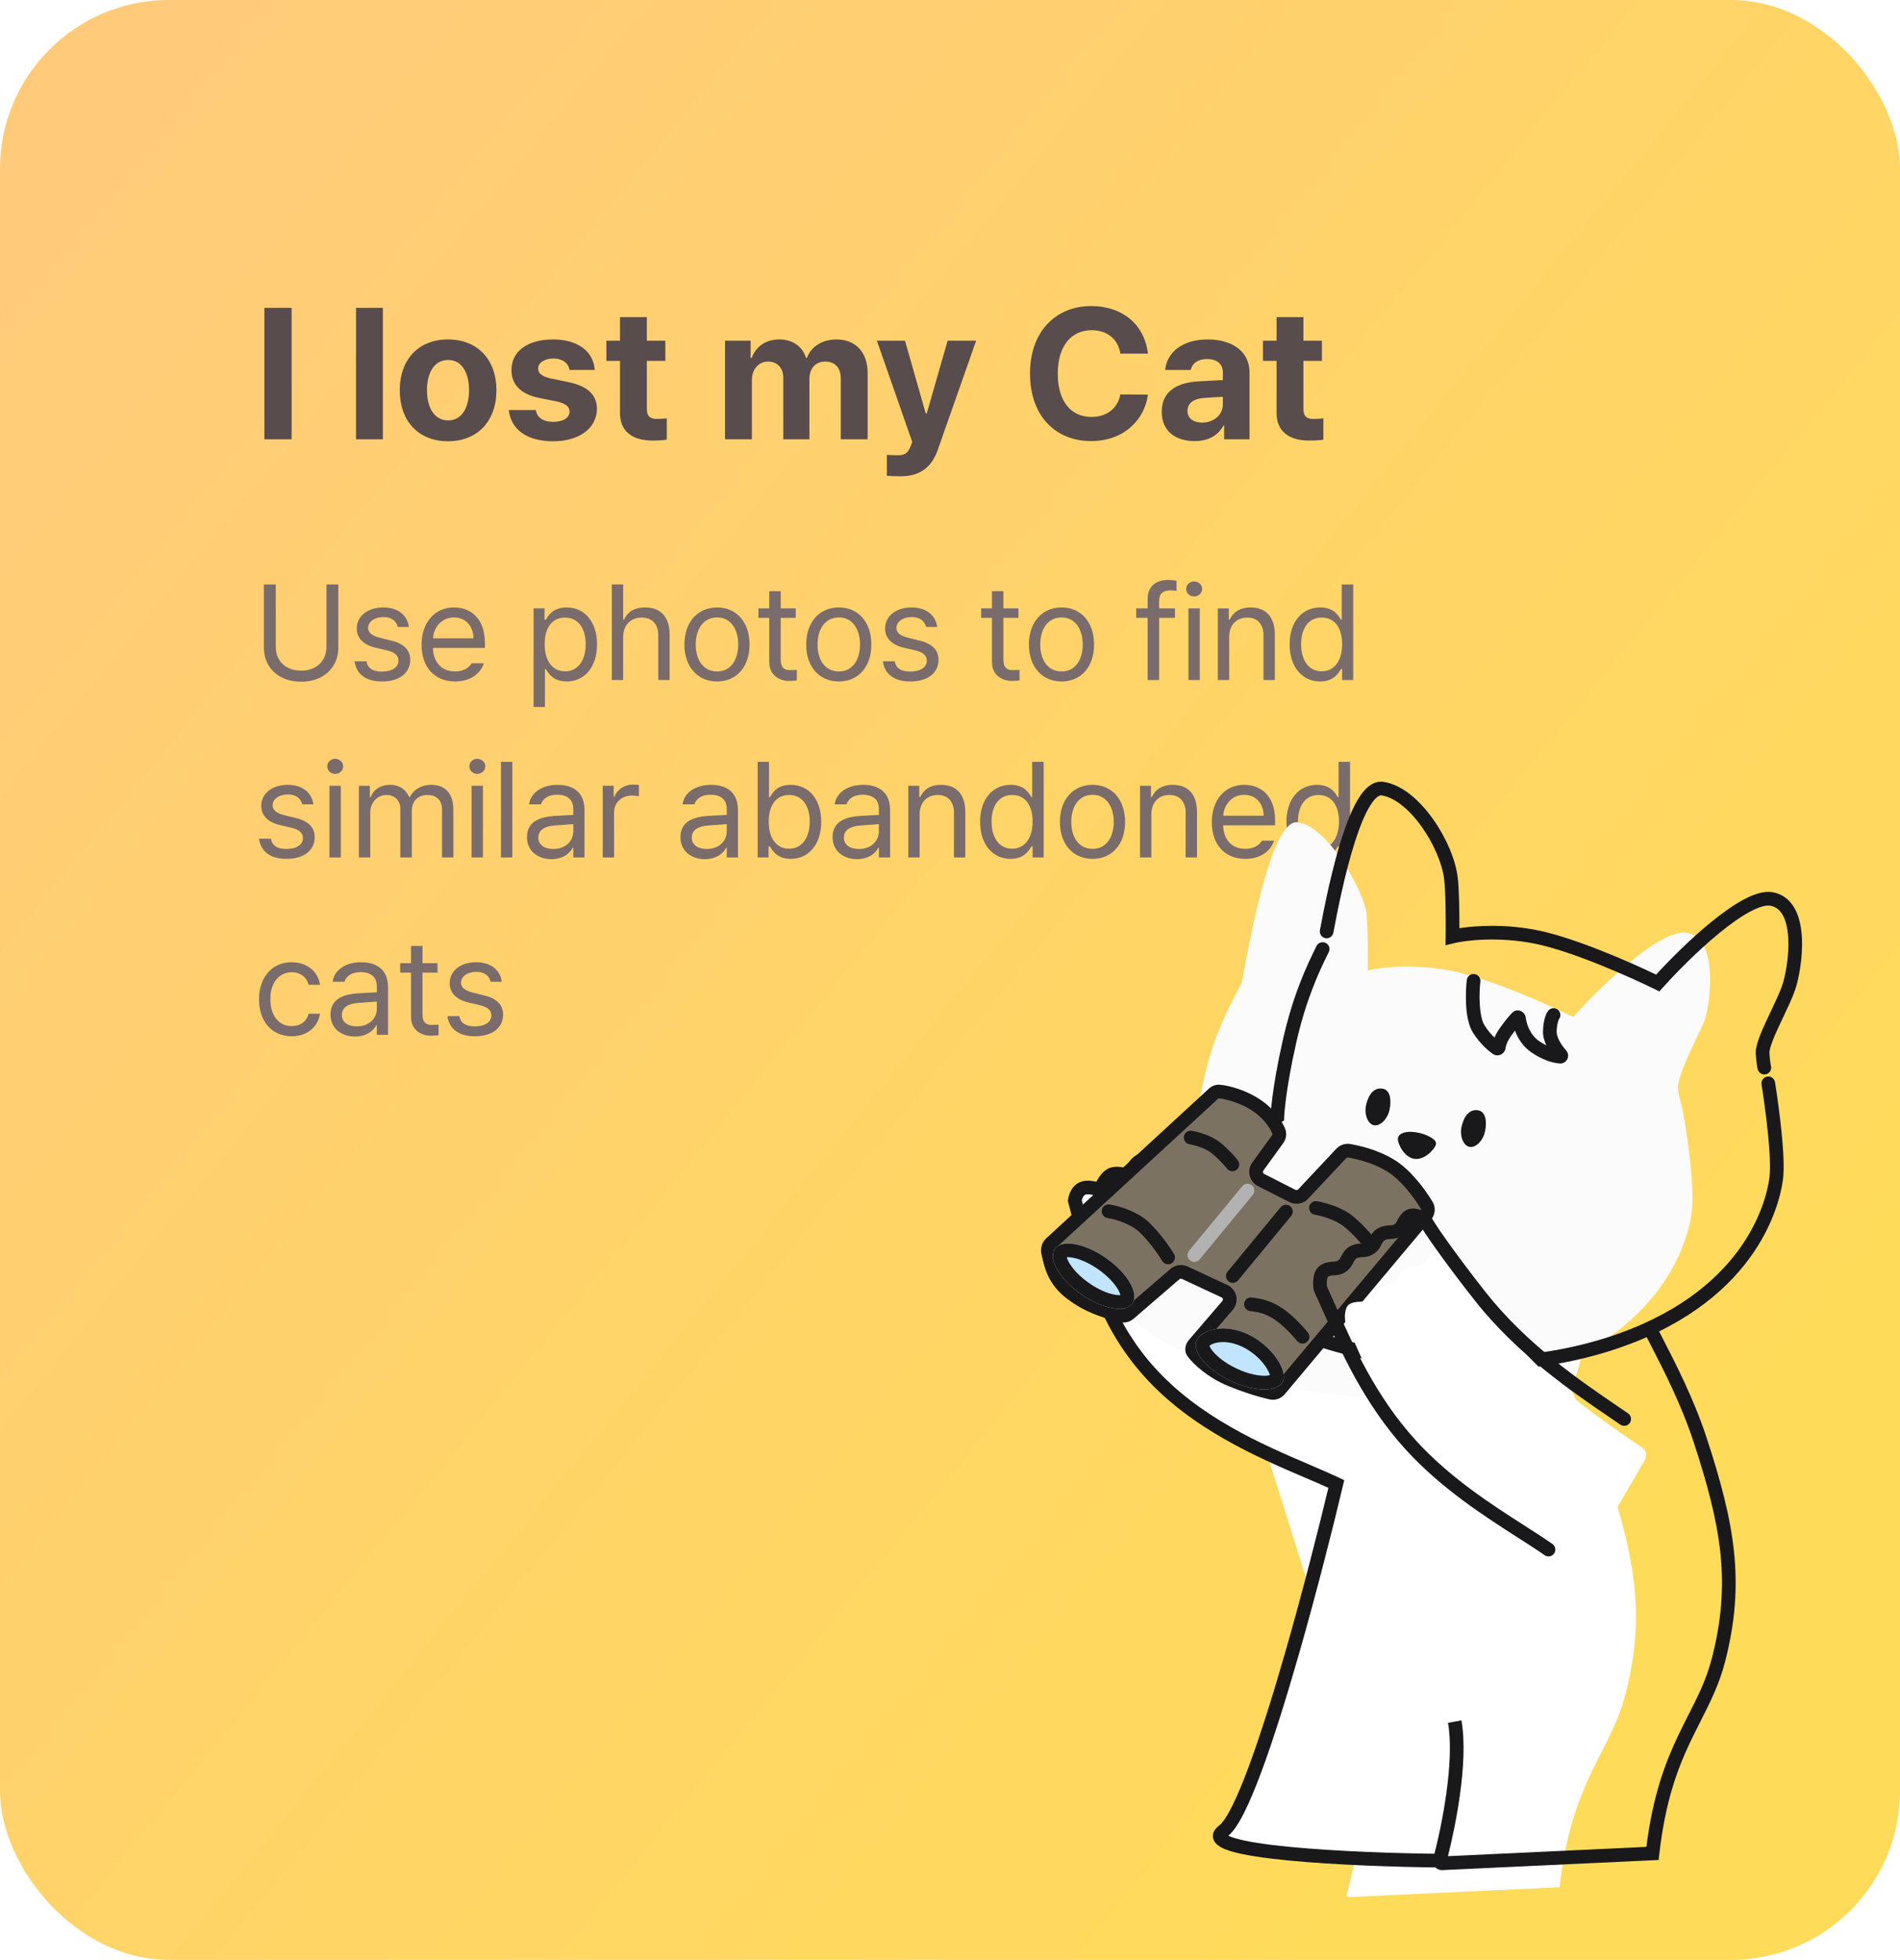 <svg width="450" height="464" viewBox="0 0 450 464" fill="none" xmlns="http://www.w3.org/2000/svg">
<rect width="450" height="464" rx="40" fill="url(#paint0_linear_45_1058)"/>
<path d="M69.066 72.891V104H62.621V72.891H69.066ZM90.68 72.891V104H84.32V72.891H90.68ZM106.105 104.473C99.059 104.473 94.676 99.617 94.676 92.398C94.676 85.18 99.059 80.367 106.105 80.367C113.152 80.367 117.578 85.18 117.578 92.398C117.578 99.617 113.152 104.473 106.105 104.473ZM106.148 99.531C109.414 99.531 111.09 96.481 111.09 92.398C111.09 88.273 109.414 85.223 106.148 85.223C102.84 85.223 101.121 88.273 101.121 92.398C101.121 96.481 102.84 99.531 106.148 99.531ZM134.895 87.586C134.637 85.953 133.176 84.879 131.07 84.879C129.008 84.879 127.418 85.867 127.461 87.285C127.418 88.316 128.277 89.133 130.469 89.606L134.637 90.465C139.148 91.41 141.34 93.43 141.383 96.781C141.34 101.379 137.215 104.473 131.027 104.473C124.711 104.473 121.016 101.637 120.5 97.082H126.902C127.203 98.93 128.707 99.875 131.027 99.875C133.348 99.875 134.895 98.93 134.895 97.426C134.895 96.223 133.906 95.492 131.715 95.019L127.848 94.246C123.422 93.387 121.102 91.066 121.145 87.629C121.102 83.16 124.969 80.367 130.984 80.367C136.871 80.367 140.523 83.16 140.867 87.586H134.895ZM157.582 80.668V85.438H153.199V96.824C153.199 98.672 154.102 99.144 155.391 99.188C156.035 99.188 157.152 99.144 157.926 99.059V104.086C157.238 104.215 156.121 104.301 154.531 104.301C149.934 104.301 146.797 102.238 146.84 97.727V85.438H143.617V80.668H146.84V75.082H153.199V80.668H157.582ZM171.719 104V80.668H177.777V84.75H178.035C179.023 82.043 181.387 80.367 184.523 80.367C187.746 80.367 190.109 82.043 190.883 84.75H191.098C192.086 82.086 194.707 80.367 198.145 80.367C202.484 80.367 205.492 83.246 205.492 88.316V104H199.133V89.562C199.133 86.898 197.586 85.609 195.48 85.609C193.074 85.609 191.699 87.285 191.699 89.734V104H185.512V89.391C185.512 87.07 184.051 85.609 181.902 85.609C179.754 85.609 178.078 87.328 178.078 89.992V104H171.719ZM213.27 112.766C212.023 112.766 210.863 112.723 210.047 112.637V107.695C210.863 107.738 211.809 107.781 212.625 107.781C213.871 107.781 214.902 107.652 215.676 105.633L216.062 104.645L207.684 80.668H214.344L219.242 97.856H219.5L224.441 80.668H231.188L222.078 106.578C220.746 110.316 218.211 112.766 213.27 112.766ZM265.348 83.719C264.832 80.281 262.168 78.176 258.559 78.176C253.703 78.176 250.523 81.914 250.523 88.445C250.523 95.148 253.746 98.715 258.516 98.715C262.082 98.715 264.703 96.738 265.348 93.387L271.879 93.43C271.148 99.188 266.336 104.43 258.43 104.43C250.094 104.43 243.949 98.586 243.949 88.445C243.949 78.305 250.223 72.461 258.43 72.461C265.605 72.461 271.02 76.586 271.879 83.719H265.348ZM275.145 97.469C275.145 92.269 279.355 90.551 283.824 90.293C285.5 90.186 288.637 90.035 289.625 89.992V88.102C289.582 86.168 288.25 85.008 285.887 85.008C283.738 85.008 282.363 85.996 282.02 87.586H275.961C276.348 83.547 279.871 80.367 286.059 80.367C291.129 80.367 295.941 82.644 295.941 88.273V104H289.926V100.777H289.754C288.594 102.926 286.402 104.43 282.922 104.43C278.453 104.43 275.145 102.109 275.145 97.469ZM281.246 97.297C281.246 99.102 282.707 100.047 284.727 100.047C287.605 100.047 289.668 98.113 289.625 95.664V93.945C288.658 93.988 285.951 94.139 284.855 94.246C282.664 94.461 281.246 95.492 281.246 97.297ZM313.086 80.668V85.438H308.703V96.824C308.703 98.672 309.605 99.144 310.895 99.188C311.539 99.188 312.656 99.144 313.43 99.059V104.086C312.742 104.215 311.625 104.301 310.035 104.301C305.438 104.301 302.301 102.238 302.344 97.727V85.438H299.121V80.668H302.344V75.082H308.703V80.668H313.086Z" fill="#594C4C"/>
<path d="M77.312 138.375H80.125V153.344C80.125 158 76.656 161.406 71.312 161.406C65.969 161.406 62.5 158 62.5 153.344V138.375H65.312V153.125C65.312 156.406 67.594 158.781 71.312 158.781C75.062 158.781 77.312 156.406 77.312 153.125V138.375ZM94.219 148.438C93.844 147.031 92.781 146.094 90.781 146.094C88.688 146.094 87.188 147.219 87.188 148.656C87.188 149.781 88.094 150.562 90.094 151.031L92.625 151.656C95.656 152.375 97.156 153.875 97.156 156.25C97.156 159.188 94.75 161.344 90.5 161.344C86.688 161.344 84.406 159.656 83.969 156.562H86.781C87.094 158.219 88.312 159 90.438 159C92.844 159 94.375 158 94.375 156.406C94.375 155.219 93.531 154.406 91.594 153.969L89.031 153.375C86.062 152.688 84.5 151.062 84.5 148.812C84.5 145.906 87.031 143.812 90.781 143.812C94.281 143.812 96.5 145.688 96.844 148.438H94.219ZM107.781 161.344C102.875 161.344 99.844 157.875 99.844 152.656C99.844 147.438 102.906 143.812 107.531 143.812C111.094 143.812 114.844 146 114.844 152.281V153.406H102.531C102.656 157 104.75 158.969 107.781 158.969C109.812 158.969 111.094 158.094 111.719 157.031H114.594C113.781 159.594 111.281 161.344 107.781 161.344ZM102.562 151.125H112.125C112.125 148.281 110.312 146.188 107.531 146.188C104.594 146.188 102.719 148.5 102.562 151.125ZM126.375 167.375V144.031H128.969V146.719H129.281C129.844 145.812 130.906 143.812 134.188 143.812C138.438 143.812 141.406 147.188 141.406 152.562C141.406 157.938 138.438 161.344 134.219 161.344C130.969 161.344 129.844 159.344 129.281 158.406H129.062V167.375H126.375ZM129 152.5C129 156.312 130.719 158.938 133.844 158.938C137.062 158.938 138.719 156.125 138.719 152.5C138.719 148.969 137.094 146.219 133.844 146.219C130.656 146.219 129 148.75 129 152.5ZM147.594 150.812V161H144.906V138.375H147.594V146.688H147.812C148.594 144.938 150.125 143.812 152.812 143.812C156.281 143.812 158.594 145.875 158.594 150.219V161H155.906V150.406C155.906 147.75 154.438 146.219 152 146.219C149.469 146.219 147.594 147.875 147.594 150.812ZM169.844 161.344C165.219 161.344 162.094 157.875 162.094 152.594C162.094 147.312 165.219 143.812 169.844 143.812C174.438 143.812 177.531 147.312 177.531 152.594C177.531 157.875 174.438 161.344 169.844 161.344ZM169.844 158.969C173.25 158.969 174.844 155.969 174.844 152.594C174.844 149.219 173.25 146.188 169.844 146.188C166.375 146.188 164.781 149.219 164.781 152.594C164.781 155.969 166.375 158.969 169.844 158.969ZM188.469 144.031V146.281H184.906V156.125C184.906 158.312 185.969 158.656 187.125 158.656C187.625 158.656 188.312 158.625 188.719 158.594V161.094C188.312 161.156 187.625 161.219 186.844 161.219C184.594 161.219 182.188 159.812 182.188 156.812V146.281H179.625V144.031H182.188V139.969H184.906V144.031H188.469ZM198.688 161.344C194.062 161.344 190.938 157.875 190.938 152.594C190.938 147.312 194.062 143.812 198.688 143.812C203.281 143.812 206.375 147.312 206.375 152.594C206.375 157.875 203.281 161.344 198.688 161.344ZM198.688 158.969C202.094 158.969 203.688 155.969 203.688 152.594C203.688 149.219 202.094 146.188 198.688 146.188C195.219 146.188 193.625 149.219 193.625 152.594C193.625 155.969 195.219 158.969 198.688 158.969ZM219.344 148.438C218.969 147.031 217.906 146.094 215.906 146.094C213.812 146.094 212.312 147.219 212.312 148.656C212.312 149.781 213.219 150.562 215.219 151.031L217.75 151.656C220.781 152.375 222.281 153.875 222.281 156.25C222.281 159.188 219.875 161.344 215.625 161.344C211.812 161.344 209.531 159.656 209.094 156.562H211.906C212.219 158.219 213.438 159 215.562 159C217.969 159 219.5 158 219.5 156.406C219.5 155.219 218.656 154.406 216.719 153.969L214.156 153.375C211.188 152.688 209.625 151.062 209.625 148.812C209.625 145.906 212.156 143.812 215.906 143.812C219.406 143.812 221.625 145.688 221.969 148.438H219.344ZM241.219 144.031V146.281H237.656V156.125C237.656 158.312 238.719 158.656 239.875 158.656C240.375 158.656 241.062 158.625 241.469 158.594V161.094C241.062 161.156 240.375 161.219 239.594 161.219C237.344 161.219 234.938 159.812 234.938 156.812V146.281H232.375V144.031H234.938V139.969H237.656V144.031H241.219ZM251.438 161.344C246.812 161.344 243.688 157.875 243.688 152.594C243.688 147.312 246.812 143.812 251.438 143.812C256.031 143.812 259.125 147.312 259.125 152.594C259.125 157.875 256.031 161.344 251.438 161.344ZM251.438 158.969C254.844 158.969 256.438 155.969 256.438 152.594C256.438 149.219 254.844 146.188 251.438 146.188C247.969 146.188 246.375 149.219 246.375 152.594C246.375 155.969 247.969 158.969 251.438 158.969ZM278.281 144.031V146.281H274.531V161H271.812V146.281H269.094V144.031H271.812V141.719C271.812 138.969 273.656 137.312 276.656 137.312C277.312 137.312 278.094 137.406 278.656 137.5V139.906C278.094 139.812 277.594 139.781 277.25 139.781C275.375 139.781 274.531 140.562 274.531 142.312V144.031H278.281ZM281.469 161V144.031H284.156V161H281.469ZM282.812 141.219C281.781 141.219 280.938 140.438 280.938 139.438C280.938 138.438 281.781 137.656 282.812 137.656C283.844 137.656 284.719 138.438 284.719 139.438C284.719 140.438 283.844 141.219 282.812 141.219ZM291.125 150.812V161H288.438V144.031H291.031V146.688H291.25C292.062 144.969 293.625 143.812 296.219 143.812C299.656 143.812 301.938 145.906 301.938 150.219V161H299.25V150.406C299.25 147.781 297.812 146.219 295.406 146.219C292.938 146.219 291.125 147.875 291.125 150.812ZM312.656 161.344C308.438 161.344 305.438 157.938 305.438 152.562C305.438 147.188 308.438 143.812 312.688 143.812C315.969 143.812 317.031 145.812 317.594 146.719H317.781V138.375H320.5V161H317.875V158.406H317.594C317 159.344 315.906 161.344 312.656 161.344ZM313.031 158.938C316.125 158.938 317.875 156.312 317.875 152.5C317.875 148.75 316.188 146.219 313.031 146.219C309.781 146.219 308.156 148.969 308.156 152.5C308.156 156.125 309.812 158.938 313.031 158.938ZM71.594 190.438C71.219 189.031 70.156 188.094 68.156 188.094C66.062 188.094 64.562 189.219 64.562 190.656C64.562 191.781 65.469 192.562 67.469 193.031L70 193.656C73.031 194.375 74.531 195.875 74.531 198.25C74.531 201.188 72.125 203.344 67.875 203.344C64.062 203.344 61.781 201.656 61.344 198.562H64.156C64.469 200.219 65.688 201 67.812 201C70.219 201 71.75 200 71.75 198.406C71.75 197.219 70.906 196.406 68.969 195.969L66.406 195.375C63.438 194.688 61.875 193.062 61.875 190.812C61.875 187.906 64.406 185.812 68.156 185.812C71.656 185.812 73.875 187.688 74.219 190.438H71.594ZM78.031 203V186.031H80.719V203H78.031ZM79.375 183.219C78.344 183.219 77.5 182.438 77.5 181.438C77.5 180.438 78.344 179.656 79.375 179.656C80.406 179.656 81.281 180.438 81.281 181.438C81.281 182.438 80.406 183.219 79.375 183.219ZM85 203V186.031H87.594V188.688H87.812C88.531 186.875 90.156 185.812 92.375 185.812C94.594 185.812 96.094 186.875 96.906 188.688H97.094C97.969 186.938 99.75 185.812 102.188 185.812C105.219 185.812 107.375 187.656 107.375 191.656V203H104.688V191.688C104.688 189.188 103.094 188.219 101.25 188.219C98.875 188.219 97.531 189.812 97.531 191.969V203H94.812V191.406C94.812 189.5 93.438 188.219 91.5 188.219C89.469 188.219 87.688 189.938 87.688 192.406V203H85ZM111.688 203V186.031H114.375V203H111.688ZM113.031 183.219C112 183.219 111.156 182.438 111.156 181.438C111.156 180.438 112 179.656 113.031 179.656C114.062 179.656 114.938 180.438 114.938 181.438C114.938 182.438 114.062 183.219 113.031 183.219ZM121.344 180.375V203H118.656V180.375H121.344ZM124.812 198.188C124.812 194.281 128.25 193.406 131.188 193.188C132.266 193.109 135.016 192.969 135.781 192.938V191.562C135.781 189.406 134.5 188.156 131.938 188.156C129.781 188.156 128.5 189.156 128.125 190.438H125.312C125.656 187.719 128.312 185.812 132.062 185.812C134.281 185.812 138.438 186.469 138.438 191.812V203H135.781V200.688H135.656C135.094 201.844 133.531 203.406 130.594 203.406C127.375 203.406 124.812 201.5 124.812 198.188ZM127.5 198.312C127.5 200.094 129 201 131.062 201C134.094 201 135.781 198.969 135.781 196.844V195.125L131.5 195.438C129.062 195.594 127.5 196.469 127.5 198.312ZM142.75 203V186.031H145.344V188.625H145.531C146.156 186.906 147.906 185.75 149.906 185.75C150.312 185.75 151 185.781 151.312 185.812V188.531C151.125 188.469 150.375 188.344 149.688 188.344C147.25 188.344 145.438 190.031 145.438 192.312V203H142.75ZM161.156 198.188C161.156 194.281 164.594 193.406 167.531 193.188C168.609 193.109 171.359 192.969 172.125 192.938V191.562C172.125 189.406 170.844 188.156 168.281 188.156C166.125 188.156 164.844 189.156 164.469 190.438H161.656C162 187.719 164.656 185.812 168.406 185.812C170.625 185.812 174.781 186.469 174.781 191.812V203H172.125V200.688H172C171.438 201.844 169.875 203.406 166.938 203.406C163.719 203.406 161.156 201.5 161.156 198.188ZM163.844 198.312C163.844 200.094 165.344 201 167.406 201C170.438 201 172.125 198.969 172.125 196.844V195.125L167.844 195.438C165.406 195.594 163.844 196.469 163.844 198.312ZM179.438 203V180.375H182.125V188.719H182.344C182.938 187.812 183.938 185.812 187.25 185.812C191.5 185.812 194.5 189.188 194.5 194.562C194.5 199.938 191.5 203.344 187.281 203.344C184.031 203.344 182.938 201.344 182.344 200.406H182.031V203H179.438ZM182.062 194.5C182.062 198.312 183.781 200.938 186.875 200.938C190.094 200.938 191.781 198.125 191.781 194.5C191.781 190.969 190.156 188.219 186.875 188.219C183.75 188.219 182.062 190.75 182.062 194.5ZM197.188 198.188C197.188 194.281 200.625 193.406 203.562 193.188C204.641 193.109 207.391 192.969 208.156 192.938V191.562C208.156 189.406 206.875 188.156 204.312 188.156C202.156 188.156 200.875 189.156 200.5 190.438H197.688C198.031 187.719 200.688 185.812 204.438 185.812C206.656 185.812 210.812 186.469 210.812 191.812V203H208.156V200.688H208.031C207.469 201.844 205.906 203.406 202.969 203.406C199.75 203.406 197.188 201.5 197.188 198.188ZM199.875 198.312C199.875 200.094 201.375 201 203.438 201C206.469 201 208.156 198.969 208.156 196.844V195.125L203.875 195.438C201.438 195.594 199.875 196.469 199.875 198.312ZM217.812 192.812V203H215.125V186.031H217.719V188.688H217.938C218.75 186.969 220.312 185.812 222.906 185.812C226.344 185.812 228.625 187.906 228.625 192.219V203H225.938V192.406C225.938 189.781 224.5 188.219 222.094 188.219C219.625 188.219 217.812 189.875 217.812 192.812ZM239.344 203.344C235.125 203.344 232.125 199.938 232.125 194.562C232.125 189.188 235.125 185.812 239.375 185.812C242.656 185.812 243.719 187.812 244.281 188.719H244.469V180.375H247.188V203H244.562V200.406H244.281C243.688 201.344 242.594 203.344 239.344 203.344ZM239.719 200.938C242.812 200.938 244.562 198.312 244.562 194.5C244.562 190.75 242.875 188.219 239.719 188.219C236.469 188.219 234.844 190.969 234.844 194.5C234.844 198.125 236.5 200.938 239.719 200.938ZM258.781 203.344C254.156 203.344 251.031 199.875 251.031 194.594C251.031 189.312 254.156 185.812 258.781 185.812C263.375 185.812 266.469 189.312 266.469 194.594C266.469 199.875 263.375 203.344 258.781 203.344ZM258.781 200.969C262.188 200.969 263.781 197.969 263.781 194.594C263.781 191.219 262.188 188.188 258.781 188.188C255.312 188.188 253.719 191.219 253.719 194.594C253.719 197.969 255.312 200.969 258.781 200.969ZM272.688 192.812V203H270V186.031H272.594V188.688H272.812C273.625 186.969 275.188 185.812 277.781 185.812C281.219 185.812 283.5 187.906 283.5 192.219V203H280.812V192.406C280.812 189.781 279.375 188.219 276.969 188.219C274.5 188.219 272.688 189.875 272.688 192.812ZM294.938 203.344C290.031 203.344 287 199.875 287 194.656C287 189.438 290.062 185.812 294.688 185.812C298.25 185.812 302 188 302 194.281V195.406H289.688C289.812 199 291.906 200.969 294.938 200.969C296.969 200.969 298.25 200.094 298.875 199.031H301.75C300.938 201.594 298.438 203.344 294.938 203.344ZM289.719 193.125H299.281C299.281 190.281 297.469 188.188 294.688 188.188C291.75 188.188 289.875 190.5 289.719 193.125ZM311.906 203.344C307.688 203.344 304.688 199.938 304.688 194.562C304.688 189.188 307.688 185.812 311.938 185.812C315.219 185.812 316.281 187.812 316.844 188.719H317.031V180.375H319.75V203H317.125V200.406H316.844C316.25 201.344 315.156 203.344 311.906 203.344ZM312.281 200.938C315.375 200.938 317.125 198.312 317.125 194.5C317.125 190.75 315.438 188.219 312.281 188.219C309.031 188.219 307.406 190.969 307.406 194.5C307.406 198.125 309.062 200.938 312.281 200.938ZM69.094 245.344C64.281 245.344 61.344 241.688 61.344 236.594C61.344 231.438 64.406 227.812 69.031 227.812C72.656 227.812 75.344 229.938 75.781 233.156H73.094C72.719 231.594 71.344 230.188 69.094 230.188C66.062 230.188 64.031 232.688 64.031 236.5C64.031 240.438 66 242.938 69.094 242.938C71.094 242.938 72.625 241.875 73.094 240H75.781C75.344 243.031 72.875 245.344 69.094 245.344ZM78.281 240.188C78.281 236.281 81.719 235.406 84.656 235.188C85.734 235.109 88.484 234.969 89.25 234.938V233.562C89.25 231.406 87.969 230.156 85.406 230.156C83.25 230.156 81.969 231.156 81.594 232.438H78.781C79.125 229.719 81.781 227.812 85.531 227.812C87.75 227.812 91.906 228.469 91.906 233.812V245H89.25V242.688H89.125C88.562 243.844 87 245.406 84.062 245.406C80.844 245.406 78.281 243.5 78.281 240.188ZM80.969 240.312C80.969 242.094 82.469 243 84.531 243C87.562 243 89.25 240.969 89.25 238.844V237.125L84.969 237.438C82.531 237.594 80.969 238.469 80.969 240.312ZM103.625 228.031V230.281H100.062V240.125C100.062 242.312 101.125 242.656 102.281 242.656C102.781 242.656 103.469 242.625 103.875 242.594V245.094C103.469 245.156 102.781 245.219 102 245.219C99.75 245.219 97.344 243.812 97.344 240.812V230.281H94.781V228.031H97.344V223.969H100.062V228.031H103.625ZM116.219 232.438C115.844 231.031 114.781 230.094 112.781 230.094C110.688 230.094 109.188 231.219 109.188 232.656C109.188 233.781 110.094 234.562 112.094 235.031L114.625 235.656C117.656 236.375 119.156 237.875 119.156 240.25C119.156 243.188 116.75 245.344 112.5 245.344C108.688 245.344 106.406 243.656 105.969 240.562H108.781C109.094 242.219 110.312 243 112.438 243C114.844 243 116.375 242 116.375 240.406C116.375 239.219 115.531 238.406 113.594 237.969L111.031 237.375C108.062 236.688 106.5 235.062 106.5 232.812C106.5 229.906 109.031 227.812 112.781 227.812C116.281 227.812 118.5 229.688 118.844 232.438H116.219Z" fill="#7B6C6C"/>
<g filter="url(#filter0_i_45_1058)">
<path d="M402.647 340.857C399.26 330.531 394.026 320.934 391.255 315.468L319.3 327.372L344.537 407.601C346.242 417.083 343.004 432.998 341 440.459C340.904 440.814 341.181 441.159 341.548 441.142L391.383 438.808C394.251 413.33 403.394 407.038 407.012 392.996C411.74 374.649 409.249 360.99 402.647 340.857Z" fill="white"/>
</g>
<path d="M280.647 273.413C280.647 273.413 283.046 276.86 285.368 281.256L376.579 314.1L340.952 440.52C320.952 440.322 282.709 438.637 289.738 433.483C296.767 428.328 310.506 376.576 316.497 351.345C305.676 346.221 285.448 339.712 271.973 324.533C259.53 310.519 257.454 294.841 254.557 284.232C254.557 284.232 254.797 282.018 256.456 281.344C257.944 280.739 260.553 281.719 260.553 281.719C260.553 281.719 261.658 278.734 263.317 278.059C264.805 277.454 267.414 278.434 267.414 278.434C267.414 278.434 268.519 275.449 270.178 274.775C271.667 274.17 274.275 275.15 274.275 275.15C274.275 275.15 275.38 272.165 277.039 271.49C278.528 270.885 280.647 273.413 280.647 273.413Z" fill="white"/>
<path fill-rule="evenodd" clip-rule="evenodd" d="M281.887 272.373C281.887 272.373 281.887 272.373 280.647 273.413C281.975 272.488 281.975 272.489 281.975 272.489L281.984 272.501L282.007 272.534C282.026 272.563 282.055 272.604 282.091 272.658C282.165 272.765 282.271 272.922 282.405 273.122C282.672 273.524 283.052 274.104 283.506 274.822C284.411 276.258 285.614 278.255 286.8 280.5L283.938 282.012C282.802 279.86 281.644 277.936 280.769 276.549C280.332 275.856 279.967 275.299 279.712 274.918C279.585 274.727 279.485 274.58 279.418 274.481C279.398 274.451 279.381 274.426 279.366 274.405C279.361 274.399 279.355 274.392 279.348 274.385C279.3 274.331 279.227 274.252 279.135 274.157C278.946 273.963 278.69 273.721 278.409 273.502C278.116 273.275 277.859 273.123 277.667 273.051C277.629 273.037 277.6 273.028 277.579 273.023C277.47 273.084 277.31 273.206 277.111 273.428C276.872 273.694 276.641 274.03 276.434 274.387C276.229 274.739 276.065 275.078 275.952 275.331C275.896 275.457 275.854 275.558 275.827 275.625C275.813 275.658 275.804 275.683 275.798 275.698L275.793 275.711L275.793 275.712L275.792 275.712L275.792 275.712L275.792 275.713L275.792 275.714L275.228 277.236L273.709 276.665L273.709 276.665L273.708 276.664L273.696 276.66C273.684 276.656 273.662 276.648 273.633 276.638C273.574 276.617 273.483 276.587 273.369 276.552C273.137 276.481 272.818 276.392 272.465 276.321C271.657 276.157 271.052 276.166 270.788 276.273C270.685 276.315 270.498 276.437 270.25 276.712C270.011 276.978 269.78 277.314 269.573 277.671C269.368 278.023 269.204 278.363 269.091 278.616C269.035 278.741 268.993 278.842 268.966 278.91C268.952 278.943 268.942 278.968 268.937 278.983L268.932 278.996L268.931 278.997L268.931 278.997L268.931 278.997L268.931 278.998L268.367 280.52L266.848 279.949L266.847 279.949L266.847 279.949L266.835 279.945C266.823 279.94 266.801 279.932 266.772 279.922C266.713 279.902 266.622 279.872 266.508 279.836C266.276 279.765 265.957 279.677 265.604 279.605C264.796 279.442 264.191 279.45 263.927 279.558C263.824 279.6 263.637 279.721 263.389 279.997C263.15 280.263 262.919 280.599 262.711 280.956C262.506 281.308 262.342 281.647 262.23 281.901C262.174 282.026 262.132 282.127 262.105 282.194C262.091 282.228 262.081 282.252 262.076 282.267L262.07 282.281L262.07 282.281L262.07 282.282L262.07 282.282L262.07 282.283L261.506 283.805L259.987 283.234L259.986 283.234L259.985 283.233L259.974 283.229C259.962 283.225 259.94 283.217 259.911 283.207C259.852 283.186 259.761 283.156 259.647 283.121C259.415 283.05 259.096 282.961 258.743 282.89C257.934 282.727 257.33 282.735 257.066 282.842C256.806 282.948 256.566 283.214 256.377 283.666C256.301 283.846 256.249 284.021 256.215 284.162C256.658 285.808 257.081 287.552 257.523 289.372C259.982 299.5 263.02 312.012 273.183 323.459C283.883 335.511 298.887 341.942 310.093 346.746C312.697 347.863 315.097 348.891 317.19 349.882L318.374 350.443L318.071 351.718C315.585 362.188 311.768 377.214 307.648 391.597C304.735 401.763 301.663 411.637 298.795 419.361C297.362 423.22 295.968 426.577 294.657 429.177C294.002 430.477 293.355 431.615 292.719 432.543C292.162 433.357 291.565 434.083 290.922 434.611C291.287 434.791 291.787 434.984 292.434 435.181C295.174 436.015 299.777 436.704 305.367 437.249C316.481 438.333 330.988 438.803 340.969 438.902L340.937 442.137C330.917 442.038 316.303 441.567 305.053 440.47C299.46 439.924 294.57 439.213 291.491 438.276C290.713 438.039 290.003 437.774 289.407 437.471C288.837 437.181 288.236 436.79 287.815 436.238C287.335 435.61 287.101 434.771 287.405 433.885C287.663 433.13 288.235 432.578 288.781 432.177C289.081 431.958 289.51 431.503 290.05 430.715C290.576 429.946 291.151 428.945 291.768 427.721C293.001 425.274 294.347 422.043 295.761 418.235C298.587 410.624 301.633 400.842 304.537 390.706C308.476 376.958 312.139 362.611 314.617 352.256C312.96 351.502 311.097 350.705 309.082 349.844C297.89 345.059 282.003 338.267 270.763 325.607C260.016 313.503 256.782 300.113 254.335 289.982C253.876 288.083 253.445 286.298 252.997 284.657L252.916 284.362L252.949 284.057L254.558 284.231C252.949 284.057 252.949 284.056 252.949 284.056L252.95 284.052L252.95 284.046L252.952 284.032C252.953 284.022 252.955 284.009 252.957 283.995C252.961 283.965 252.966 283.927 252.973 283.882C252.988 283.791 253.009 283.669 253.042 283.524C253.105 283.238 253.213 282.844 253.393 282.415C253.738 281.591 254.448 280.414 255.847 279.845C257.071 279.347 258.515 279.543 259.384 279.718C259.48 279.738 259.574 279.758 259.665 279.779C259.742 279.633 259.825 279.482 259.915 279.327C260.191 278.854 260.548 278.317 260.983 277.833C261.408 277.36 261.982 276.856 262.708 276.56C263.932 276.063 265.376 276.258 266.245 276.434C266.341 276.453 266.435 276.473 266.526 276.494C266.603 276.349 266.686 276.197 266.776 276.043C267.052 275.569 267.409 275.033 267.844 274.549C268.27 274.075 268.843 273.571 269.569 273.276C270.793 272.778 272.238 272.974 273.106 273.149C273.202 273.168 273.296 273.189 273.387 273.21C273.464 273.064 273.547 272.913 273.637 272.758C273.913 272.285 274.27 271.748 274.705 271.264C275.131 270.791 275.704 270.286 276.43 269.991C277.316 269.631 278.176 269.788 278.796 270.019C279.419 270.251 279.971 270.618 280.395 270.947C280.829 271.285 281.196 271.636 281.451 271.898C281.58 272.03 281.685 272.143 281.758 272.226C281.796 272.267 281.825 272.301 281.847 272.326C281.858 272.339 281.867 272.349 281.873 272.357L281.882 272.367L281.885 272.371L281.887 272.373ZM277.532 273.014C277.532 273.014 277.533 273.014 277.537 273.014C277.534 273.014 277.532 273.014 277.532 273.014ZM280.647 273.413L281.975 272.489L281.934 272.429L281.887 272.373L280.647 273.413Z" fill="#19191B"/>
<g filter="url(#filter1_i_45_1058)">
<path d="M314.172 224.33L314.114 224.643C311.796 229.284 307.729 236.063 305.335 246.633C302.689 258.315 302.455 264.403 302.455 264.403C292.757 269.809 278.313 281.318 282.505 295.835C287.744 313.982 339.362 331.536 380.797 318.406C414.162 307.832 419.82 285.428 420.65 279.183C421.314 274.187 420.24 264.331 418.554 255.006C418.164 252.849 417.601 251.882 417.438 249.506C417.234 246.536 422.344 236.874 423.593 233.94C424.842 231.006 427.447 214.343 419.602 212.859C413.326 211.672 398.983 225.637 392.596 232.768C386.725 229.879 372.748 223.652 363.804 221.861C354.86 220.069 346.849 221.042 343.961 221.753C344.005 218.546 343.993 211.291 343.586 207.924C343.079 203.716 335.013 187.836 327.383 186.693C321.332 185.787 316.423 212.21 314.172 224.33Z" fill="#FBFBFB"/>
</g>
<path fill-rule="evenodd" clip-rule="evenodd" d="M349.194 230.609C350.082 230.713 350.717 231.516 350.614 232.404C350.468 233.656 350.348 235.728 350.47 237.795C350.598 239.941 350.971 241.762 351.597 242.755C352.355 243.957 353.205 244.928 353.96 245.653C354.237 245.002 354.622 244.288 355.144 243.529C356.292 241.862 357.409 240.56 358.106 239.821C359.344 238.507 361.2 239.514 361.363 240.916C361.541 242.442 362.371 244.999 364.53 246.487C365.132 246.902 365.708 247.238 366.245 247.508C365.779 246.523 365.414 245.365 365.445 244.169C365.477 242.885 365.647 241.859 365.867 241.075C366.072 240.34 366.354 239.701 366.693 239.286C367.259 238.595 368.279 238.493 368.97 239.059C369.661 239.626 369.763 240.645 369.197 241.336C369.209 241.321 369.215 241.313 369.216 241.314C369.22 241.316 369.109 241.495 368.983 241.947C368.843 242.447 368.706 243.206 368.68 244.251C368.664 244.875 368.908 245.666 369.376 246.529C369.832 247.369 370.423 248.136 370.902 248.665C371.399 249.214 371.524 249.983 371.255 250.643C370.97 251.338 370.265 251.839 369.423 251.785C367.934 251.69 365.455 251.055 362.693 249.152C360.645 247.74 359.46 245.764 358.808 243.995C358.488 244.41 358.15 244.869 357.809 245.365C356.888 246.702 356.635 247.689 356.586 248.123C356.508 248.81 356.085 249.333 355.6 249.608C355.099 249.893 354.301 250.026 353.583 249.53C352.399 248.713 350.456 247.013 348.859 244.48C347.763 242.741 347.371 240.193 347.24 237.986C347.105 235.702 347.235 233.439 347.4 232.029C347.503 231.141 348.307 230.506 349.194 230.609Z" fill="#19191B"/>
<path d="M351.697 267.948C351.172 270.267 349.357 271.833 347.985 271.522C346.612 271.211 345.649 269.016 346.174 266.697C346.7 264.378 348.017 262.405 350.227 262.905C351.883 263.281 352.223 265.628 351.697 267.948Z" fill="#19191B"/>
<path d="M340.11 270.833C339.945 271.938 337.461 274.732 334.969 274.359C332.477 273.985 330.921 270.586 331.087 269.48C331.252 268.375 332.818 267.694 335.31 268.067C337.802 268.441 340.276 269.727 340.11 270.833Z" fill="#19191B"/>
<path d="M329.08 262.825C328.554 265.145 326.74 266.71 325.367 266.399C323.995 266.088 323.032 263.894 323.557 261.574C324.082 259.255 325.4 257.283 327.609 257.783C329.266 258.158 329.605 260.506 329.08 262.825Z" fill="#19191B"/>
<path fill-rule="evenodd" clip-rule="evenodd" d="M336.725 195.749C333.814 191.663 330.337 188.782 327.197 188.311C326.993 188.28 326.682 188.316 326.197 188.691C325.691 189.082 325.111 189.762 324.485 190.776C323.237 192.799 322.03 195.784 320.908 199.283C318.673 206.252 316.906 214.85 315.796 220.82C315.633 221.698 314.789 222.278 313.91 222.115C313.032 221.952 312.452 221.107 312.615 220.229C313.728 214.237 315.526 205.471 317.826 198.295C318.972 194.722 320.274 191.439 321.731 189.077C322.458 187.899 323.28 186.856 324.218 186.131C325.178 185.389 326.356 184.913 327.677 185.111C332.163 185.783 336.314 189.596 339.361 193.871C342.45 198.206 344.731 203.471 345.243 207.715C345.592 210.601 345.658 216.131 345.646 219.758C349.572 219.137 356.543 218.721 364.163 220.247C372.8 221.978 385.851 227.68 392.239 230.748C395.493 227.196 400.31 222.372 405.134 218.421C407.755 216.276 410.425 214.348 412.88 213.026C415.25 211.75 417.758 210.848 419.914 211.256C422.461 211.738 424.163 213.34 425.209 215.366C426.228 217.338 426.656 219.749 426.771 222.11C427.002 226.832 426.004 231.934 425.132 234.439C424.499 236.257 423.396 238.583 422.325 240.84C421.981 241.566 421.64 242.284 421.319 242.977C420.642 244.439 420.043 245.804 419.627 246.968C419.188 248.198 419.042 248.972 419.067 249.348C419.146 250.492 419.246 251.271 419.322 251.749C419.36 251.988 419.392 252.152 419.412 252.248C419.422 252.295 419.43 252.327 419.433 252.342C419.434 252.346 419.435 252.349 419.436 252.351C419.664 253.209 419.157 254.093 418.299 254.328C417.437 254.564 416.547 254.056 416.312 253.194L417.872 252.767C416.312 253.194 416.311 253.194 416.311 253.193L416.311 253.191L416.31 253.188L416.308 253.18C416.306 253.174 416.304 253.167 416.302 253.16C416.299 253.145 416.294 253.126 416.288 253.103C416.282 253.075 416.274 253.041 416.265 253.001C416.259 252.976 416.253 252.95 416.247 252.921C416.214 252.767 416.172 252.549 416.126 252.257C416.033 251.675 415.924 250.8 415.839 249.57C415.763 248.462 416.135 247.126 416.579 245.88C417.047 244.57 417.698 243.095 418.383 241.616C418.744 240.838 419.111 240.063 419.472 239.302C420.519 237.094 421.506 235.013 422.076 233.376C422.822 231.232 423.748 226.544 423.539 222.268C423.435 220.131 423.052 218.241 422.334 216.851C421.645 215.516 420.686 214.695 419.312 214.436C418.332 214.25 416.696 214.647 414.414 215.875C412.218 217.058 409.73 218.841 407.185 220.925C402.102 225.087 396.982 230.293 393.828 233.813L393.009 234.727L391.909 234.185C386.041 231.298 372.238 225.165 363.527 223.42C354.841 221.68 347.075 222.637 344.399 223.295L342.366 223.795L342.395 221.702C342.439 218.476 342.422 211.339 342.031 208.103C341.6 204.537 339.594 199.775 336.725 195.749ZM313.985 223.245C314.784 223.644 315.108 224.616 314.709 225.415C312.425 229.988 309.34 236.548 306.987 246.935C305.677 252.722 304.966 257.11 304.584 260.04C304.393 261.505 304.283 262.606 304.222 263.334C304.192 263.698 304.173 263.969 304.162 264.145C304.157 264.234 304.153 264.299 304.151 264.34C304.151 264.353 304.15 264.364 304.15 264.372L304.149 264.384L304.149 264.393L304.149 264.394L304.149 264.394L304.149 264.394L304.114 265.302L303.32 265.744C298.604 268.372 292.965 272.581 289.037 277.829C285.122 283.057 283.008 289.158 284.917 295.766C286.064 299.738 289.826 303.93 295.853 307.796C301.828 311.628 309.801 314.992 318.948 317.406C337.253 322.237 359.993 323.196 380.35 316.749C412.955 306.423 418.295 284.677 419.063 278.896C419.366 276.613 419.154 272.601 418.718 268.283C418.288 264.023 417.662 259.646 417.208 256.734C417.071 255.851 417.675 255.024 418.558 254.886C419.441 254.748 420.268 255.352 420.406 256.235C420.864 259.178 421.5 263.618 421.938 267.958C422.37 272.241 422.631 276.612 422.271 279.322C421.381 286.019 415.414 309.039 381.327 319.834C360.272 326.502 336.893 325.488 318.123 320.535C308.732 318.056 300.429 314.575 294.106 310.519C287.836 306.497 283.28 301.757 281.808 296.664C279.527 288.767 282.151 281.626 286.446 275.889C290.508 270.463 296.156 266.152 300.974 263.356C300.981 263.265 300.989 263.167 300.998 263.063C301.063 262.286 301.178 261.136 301.375 259.622C301.771 256.593 302.499 252.105 303.831 246.22C306.262 235.487 309.467 228.67 311.814 223.97C312.213 223.17 313.185 222.846 313.985 223.245Z" fill="#19191B"/>
<path fill-rule="evenodd" clip-rule="evenodd" d="M391.03 318.576C390.589 317.721 390.18 316.926 389.812 316.199L392.698 314.736C393.056 315.442 393.458 316.222 393.893 317.068C396.795 322.7 401.197 331.247 404.184 340.353C410.827 360.608 413.419 374.617 408.579 393.4C407.188 398.799 404.972 403.16 402.687 407.66C401.915 409.178 401.136 410.713 400.377 412.308C397.345 418.687 394.402 426.456 392.991 438.989L392.837 440.36L341.624 442.758C340.155 442.827 339.059 441.445 339.437 440.039C340.424 436.364 341.72 430.586 342.557 424.565C343.399 418.506 343.75 412.366 342.945 407.887L346.129 407.314C347.029 412.318 346.614 418.876 345.762 425.011C345.005 430.457 343.884 435.699 342.933 439.458L389.938 437.256C391.452 425.103 394.408 417.329 397.455 410.919C398.292 409.158 399.119 407.528 399.916 405.959C402.153 401.553 404.15 397.621 405.446 392.592C410.061 374.681 407.672 361.372 401.109 341.362C398.21 332.522 393.938 324.224 391.03 318.576Z" fill="#19191B"/>
<path d="M248.9 294.358L287.398 258.944C287.761 258.609 288.229 258.4 288.723 258.432C290.897 258.575 294.26 259.695 296.607 261.076C300.403 263.311 302.096 266.07 302.852 267.769C303.136 268.408 303.013 269.141 302.602 269.707L297.904 276.185C297.126 277.258 297.491 278.773 298.673 279.374L306.093 283.147C306.948 283.581 307.987 283.399 308.643 282.7L317.659 273.097C318.157 272.567 318.888 272.32 319.602 272.455C322.257 272.956 325.868 273.827 329.384 275.967C332.894 278.104 336.139 282.421 337.908 285.374C338.357 286.125 338.251 287.07 337.688 287.74L303.052 329.034C302.561 329.62 301.796 329.904 301.05 329.736C298.953 329.264 295.269 328.233 291.158 326.497C287.067 324.77 283.901 321.937 282.616 320.225C282.173 319.635 282.317 318.868 282.797 318.309L290.738 309.067C291.669 307.983 291.309 306.31 290.014 305.706L280.604 301.316C279.835 300.958 278.927 301.083 278.284 301.637L267.446 310.978C266.865 311.479 266.062 311.632 265.326 311.413C262.294 310.51 258.25 309.602 253.822 306.287C249.495 303.047 248.875 299.386 248.239 296.57C248.057 295.768 248.294 294.915 248.9 294.358Z" fill="#7C7262"/>
<path fill-rule="evenodd" clip-rule="evenodd" d="M288.829 256.818C291.306 256.981 294.912 258.201 297.428 259.682C301.571 262.121 303.467 265.171 304.33 267.112C304.883 268.353 304.61 269.695 303.912 270.657L299.214 277.135C299.02 277.404 299.111 277.782 299.407 277.933L306.826 281.705C307.04 281.813 307.3 281.768 307.464 281.593L316.48 271.99C317.346 271.068 318.631 270.625 319.903 270.866C322.625 271.38 326.461 272.295 330.225 274.586C334.078 276.931 337.488 281.525 339.296 284.544C340.126 285.929 339.9 287.621 338.928 288.781L304.292 330.074C303.439 331.091 302.072 331.625 300.695 331.315C298.517 330.825 294.739 329.766 290.529 327.988C286.179 326.152 282.782 323.141 281.322 321.197C280.287 319.817 280.761 318.197 281.57 317.255L289.511 308.013C289.744 307.742 289.654 307.323 289.33 307.172L279.921 302.783C279.728 302.693 279.501 302.725 279.341 302.863L268.503 312.204C267.48 313.085 266.098 313.331 264.864 312.964C264.539 312.867 264.197 312.769 263.84 312.666C260.945 311.837 257.04 310.718 252.852 307.582C248.261 304.145 247.383 300.181 246.762 297.38C246.728 297.225 246.694 297.074 246.661 296.927C246.361 295.603 246.741 294.146 247.805 293.168L286.302 257.754C286.914 257.191 287.798 256.751 288.829 256.818ZM288.627 260.048C288.624 260.049 288.62 260.05 288.615 260.052C288.591 260.062 288.547 260.086 288.493 260.135L249.995 295.549C249.848 295.685 249.754 295.933 249.817 296.214C249.849 296.353 249.88 296.493 249.911 296.634C250.514 299.337 251.17 302.281 254.792 304.992C258.481 307.754 261.844 308.723 264.725 309.553C265.087 309.657 265.441 309.759 265.788 309.862C266.026 309.933 266.25 309.874 266.39 309.753L277.228 300.412C278.353 299.442 279.942 299.223 281.289 299.851L290.698 304.24C292.964 305.297 293.595 308.225 291.965 310.121L284.025 319.364C284.019 319.37 284.014 319.377 284.009 319.383C285.188 320.883 288.064 323.435 291.788 325.007C295.798 326.701 299.39 327.704 301.405 328.158C301.52 328.184 301.683 328.149 301.813 327.995L336.449 286.701C336.601 286.52 336.59 286.322 336.52 286.206C334.791 283.319 331.711 279.278 328.543 277.35C325.274 275.361 321.889 274.534 319.302 274.045C319.146 274.016 318.968 274.067 318.839 274.205L309.823 283.808C308.674 285.031 306.856 285.35 305.36 284.589L297.94 280.817C295.872 279.765 295.233 277.114 296.595 275.235L301.293 268.758C301.416 268.588 301.39 268.463 301.374 268.427C300.726 266.971 299.236 264.501 295.787 262.471C293.613 261.191 290.499 260.174 288.627 260.048Z" fill="#19191B"/>
<path d="M268.186 308.592C266.537 310.937 261.093 309.95 256.026 306.387C250.96 302.823 248.19 298.034 249.839 295.689C251.489 293.343 256.933 294.331 261.999 297.894C267.065 301.457 269.835 306.247 268.186 308.592Z" fill="#C2E5FF"/>
<path fill-rule="evenodd" clip-rule="evenodd" d="M265.38 306.618C265.318 306.359 265.169 305.94 264.81 305.32C263.974 303.875 262.376 302.115 260.138 300.541C257.899 298.967 255.703 298.058 254.06 297.76C253.355 297.632 252.91 297.633 252.646 297.662C252.707 297.921 252.857 298.34 253.216 298.961C254.051 300.406 255.649 302.166 257.888 303.74C260.126 305.314 262.323 306.223 263.965 306.521C264.67 306.649 265.115 306.648 265.38 306.618ZM256.026 306.387C261.093 309.95 266.537 310.937 268.186 308.592C269.835 306.247 267.065 301.457 261.999 297.894C256.933 294.331 251.489 293.343 249.839 295.689C248.19 298.034 250.96 302.823 256.026 306.387Z" fill="#19191B"/>
<path d="M303.824 327.068C302.589 329.656 297.022 329.575 291.389 326.887C285.756 324.199 282.19 319.922 283.425 317.335C284.66 314.747 289.991 313.239 295.624 315.927C301.257 318.615 305.059 324.481 303.824 327.068Z" fill="#C2E5FF"/>
<path fill-rule="evenodd" clip-rule="evenodd" d="M300.763 325.574C300.757 325.549 300.75 325.523 300.742 325.496C300.597 324.982 300.256 324.252 299.656 323.401C298.454 321.698 296.515 319.938 294.231 318.848C291.978 317.773 289.907 317.595 288.406 317.845C287.226 318.041 286.672 318.428 286.457 318.619C286.519 318.828 286.71 319.273 287.317 320.001C288.397 321.296 290.288 322.776 292.782 323.966C295.276 325.156 297.617 325.696 299.303 325.72C300.06 325.731 300.511 325.65 300.763 325.574ZM300.821 325.929C300.821 325.932 300.821 325.934 300.821 325.934C300.821 325.934 300.821 325.932 300.821 325.929ZM291.389 326.887C297.022 329.575 302.589 329.656 303.824 327.068C305.059 324.481 301.257 318.615 295.624 315.927C289.991 313.239 284.66 314.747 283.425 317.335C282.19 319.922 285.756 324.199 291.389 326.887Z" fill="#19191B"/>
<path fill-rule="evenodd" clip-rule="evenodd" d="M265.939 289.386C264.463 288.805 263.086 288.484 262.315 288.369C261.432 288.238 260.822 287.414 260.954 286.531C261.085 285.647 261.908 285.037 262.792 285.169C263.805 285.319 265.42 285.704 267.125 286.375C268.82 287.043 270.721 288.039 272.203 289.472C274.88 292.059 277.206 295.468 278.052 296.872C278.513 297.637 278.266 298.631 277.501 299.092C276.735 299.554 275.741 299.307 275.28 298.542C274.518 297.277 272.359 294.122 269.954 291.798C268.896 290.775 267.426 289.971 265.939 289.386Z" fill="#19191B"/>
<path fill-rule="evenodd" clip-rule="evenodd" d="M296.417 310.44C296.29 310.421 296.164 310.403 296.037 310.384C295.153 310.253 294.544 309.429 294.675 308.546C294.807 307.662 295.63 307.052 296.514 307.184C296.637 307.202 296.762 307.22 296.89 307.238C298.648 307.491 300.955 307.822 303.969 309.922C305.533 311.011 306.982 312.412 308.018 313.507C308.542 314.061 308.973 314.55 309.274 314.902C309.425 315.079 309.543 315.221 309.625 315.321C309.667 315.371 309.699 315.411 309.721 315.438C309.732 315.452 309.741 315.463 309.747 315.471L309.755 315.48L309.757 315.483L309.758 315.485C309.758 315.485 309.759 315.485 308.535 316.459L309.759 315.485C310.315 316.184 310.199 317.202 309.499 317.758C308.8 318.315 307.782 318.199 307.226 317.5L307.226 317.499L307.222 317.495L307.204 317.472C307.187 317.451 307.161 317.419 307.126 317.376C307.056 317.291 306.95 317.164 306.814 317.005C306.541 316.686 306.147 316.238 305.667 315.731C304.696 314.704 303.421 313.484 302.119 312.577C299.739 310.918 298.058 310.676 296.417 310.44Z" fill="#19191B"/>
<path fill-rule="evenodd" clip-rule="evenodd" d="M284.173 271.566C283.168 271.208 282.239 270.993 281.726 270.908C280.844 270.762 280.248 269.929 280.394 269.048C280.54 268.166 281.374 267.57 282.255 267.716C282.956 267.832 284.072 268.095 285.259 268.518C286.432 268.935 287.784 269.547 288.877 270.405C290.806 271.918 292.518 273.869 293.157 274.682C293.708 275.385 293.586 276.402 292.883 276.954C292.18 277.506 291.163 277.383 290.611 276.68C290.076 275.999 288.544 274.256 286.88 272.951C286.176 272.399 285.191 271.928 284.173 271.566Z" fill="#19191B"/>
<path fill-rule="evenodd" clip-rule="evenodd" d="M314.641 288.463C313.319 287.987 312.093 287.703 311.405 287.59C310.523 287.446 309.926 286.614 310.07 285.732C310.215 284.85 311.047 284.253 311.929 284.397C312.811 284.542 314.229 284.876 315.737 285.419C317.233 285.958 318.928 286.741 320.283 287.831C322.731 289.799 324.904 292.351 325.707 293.407C326.248 294.118 326.11 295.133 325.399 295.674C324.688 296.215 323.673 296.077 323.132 295.366C322.43 294.443 320.435 292.106 318.255 290.352C317.296 289.581 315.975 288.944 314.641 288.463Z" fill="#19191B"/>
<path fill-rule="evenodd" clip-rule="evenodd" d="M296.485 280.634C297.174 281.202 297.273 282.222 296.704 282.911L284.124 298.172C283.556 298.861 282.536 298.959 281.846 298.391C281.157 297.822 281.059 296.803 281.627 296.113L294.207 280.853C294.776 280.163 295.795 280.065 296.485 280.634Z" fill="#B2B2B2"/>
<path fill-rule="evenodd" clip-rule="evenodd" d="M305.59 285.599C306.28 286.167 306.378 287.187 305.81 287.876L293.229 303.137C292.661 303.826 291.641 303.924 290.952 303.356C290.262 302.787 290.164 301.768 290.733 301.078L303.313 285.818C303.881 285.128 304.901 285.03 305.59 285.599Z" fill="#19191B"/>
<g filter="url(#filter2_i_45_1058)">
<path d="M350.524 306.856C360.695 319.751 374.06 328.684 382.948 334.736C383.88 335.37 384.16 336.616 383.595 337.591L367.853 364.745C367.219 365.838 365.787 366.158 364.735 365.458C356.644 360.08 343.944 352.896 334.002 341.96C322.664 329.488 317.198 314.866 312.733 305.182C312.646 304.995 312.588 304.801 312.569 304.596C312.494 303.787 312.407 301.61 313.527 300.827C314.198 300.357 315.205 300.215 316.109 300.201C317.262 300.182 318.353 299.459 318.832 298.41C319.162 297.686 319.617 296.942 320.202 296.532C320.873 296.063 321.88 295.921 322.784 295.907C323.937 295.888 325.029 295.165 325.507 294.116C325.837 293.392 326.292 292.647 326.877 292.238C327.549 291.769 328.555 291.627 329.459 291.612C330.612 291.594 331.704 290.871 332.182 289.821C332.512 289.097 332.967 288.353 333.552 287.944C334.697 287.143 336.39 288.095 337.115 288.579C337.351 288.738 337.531 288.955 337.675 289.2C339.511 292.33 345.192 300.096 350.524 306.856Z" fill="white"/>
</g>
<path fill-rule="evenodd" clip-rule="evenodd" d="M336.041 286.327C336.921 286.593 337.679 287.052 338.096 287.331C338.591 287.662 338.924 288.088 339.153 288.478C340.925 291.5 346.54 299.185 351.876 305.95C361.618 318.301 374.35 326.967 383.241 333.018C384.06 333.576 384.846 334.111 385.595 334.625C386.332 335.131 386.519 336.138 386.013 336.875C385.507 337.611 384.5 337.798 383.764 337.293C383.018 336.78 382.229 336.244 381.403 335.682C372.537 329.652 359.403 320.718 349.335 307.954C344.008 301.2 338.261 293.354 336.362 290.116C336.324 290.051 336.299 290.024 336.292 290.017C335.985 289.812 335.537 289.555 335.105 289.425C334.895 289.361 334.743 289.345 334.649 289.35C334.606 289.352 334.582 289.358 334.573 289.361C334.566 289.363 334.564 289.365 334.561 289.366C334.346 289.517 334.039 289.925 333.736 290.589C333.002 292.199 331.352 293.298 329.567 293.326C328.717 293.34 328.136 293.486 327.886 293.661C327.671 293.811 327.364 294.22 327.061 294.883C326.327 296.494 324.677 297.592 322.892 297.621C322.042 297.634 321.461 297.78 321.211 297.955C320.996 298.106 320.689 298.514 320.386 299.178C319.652 300.788 318.002 301.887 316.217 301.915C315.367 301.929 314.786 302.075 314.536 302.249C314.537 302.248 314.537 302.249 314.534 302.252C314.514 302.278 314.366 302.46 314.282 303.033C314.201 303.591 314.229 304.191 314.262 304.541C314.263 304.546 314.267 304.565 314.284 304.601C314.959 306.065 315.652 307.629 316.38 309.271C320.533 318.639 325.815 330.556 335.281 340.968C343.353 349.847 353.203 356.157 361.019 361.163C363.483 362.742 365.744 364.19 367.684 365.55C368.416 366.062 368.594 367.071 368.081 367.803C367.569 368.535 366.56 368.713 365.828 368.2C364.048 366.953 361.906 365.582 359.529 364.06C351.685 359.039 341.283 352.38 332.887 343.145C323.037 332.31 317.525 319.858 313.383 310.502C312.668 308.886 311.994 307.363 311.346 305.956C311.197 305.635 311.079 305.262 311.04 304.841C310.997 304.382 310.945 303.49 311.081 302.563C311.205 301.718 311.548 300.39 312.682 299.597C313.775 298.833 315.207 298.695 316.165 298.68C316.686 298.671 317.219 298.324 317.442 297.835C317.799 297.051 318.402 295.971 319.357 295.303C320.45 294.539 321.882 294.401 322.84 294.385C323.361 294.377 323.894 294.029 324.117 293.541C324.474 292.757 325.077 291.676 326.032 291.009C327.125 290.244 328.557 290.106 329.515 290.091C330.036 290.083 330.569 289.735 330.792 289.247C331.15 288.463 331.752 287.382 332.707 286.714C333.878 285.896 335.192 286.071 336.041 286.327ZM314.261 304.54C314.261 304.54 314.261 304.54 314.261 304.541C314.261 304.54 314.261 304.54 314.261 304.54Z" fill="#19191B"/>
<defs>
<filter id="filter0_i_45_1058" x="315.299" y="315.468" width="94.158" height="129.675" filterUnits="userSpaceOnUse" color-interpolation-filters="sRGB">
<feFlood flood-opacity="0" result="BackgroundImageFix"/>
<feBlend mode="normal" in="SourceGraphic" in2="BackgroundImageFix" result="shape"/>
<feColorMatrix in="SourceAlpha" type="matrix" values="0 0 0 0 0 0 0 0 0 0 0 0 0 0 0 0 0 0 127 0" result="hardAlpha"/>
<feOffset dx="-22" dy="8"/>
<feGaussianBlur stdDeviation="2"/>
<feComposite in2="hardAlpha" operator="arithmetic" k2="-1" k3="1"/>
<feColorMatrix type="matrix" values="0 0 0 0 0 0 0 0 0 0 0 0 0 0 0 0 0 0 0.25 0"/>
<feBlend mode="normal" in2="shape" result="effect1_innerShadow_45_1058"/>
</filter>
<filter id="filter1_i_45_1058" x="277.76" y="186.67" width="147.268" height="140.303" filterUnits="userSpaceOnUse" color-interpolation-filters="sRGB">
<feFlood flood-opacity="0" result="BackgroundImageFix"/>
<feBlend mode="normal" in="SourceGraphic" in2="BackgroundImageFix" result="shape"/>
<feColorMatrix in="SourceAlpha" type="matrix" values="0 0 0 0 0 0 0 0 0 0 0 0 0 0 0 0 0 0 127 0" result="hardAlpha"/>
<feOffset dx="-20" dy="8"/>
<feGaussianBlur stdDeviation="2"/>
<feComposite in2="hardAlpha" operator="arithmetic" k2="-1" k3="1"/>
<feColorMatrix type="matrix" values="0 0 0 0 0 0 0 0 0 0 0 0 0 0 0 0 0 0 0.25 0"/>
<feBlend mode="normal" in2="shape" result="effect1_innerShadow_45_1058"/>
</filter>
<filter id="filter2_i_45_1058" x="312.529" y="287.635" width="75.357" height="82.194" filterUnits="userSpaceOnUse" color-interpolation-filters="sRGB">
<feFlood flood-opacity="0" result="BackgroundImageFix"/>
<feBlend mode="normal" in="SourceGraphic" in2="BackgroundImageFix" result="shape"/>
<feColorMatrix in="SourceAlpha" type="matrix" values="0 0 0 0 0 0 0 0 0 0 0 0 0 0 0 0 0 0 127 0" result="hardAlpha"/>
<feOffset dx="6" dy="8"/>
<feGaussianBlur stdDeviation="2"/>
<feComposite in2="hardAlpha" operator="arithmetic" k2="-1" k3="1"/>
<feColorMatrix type="matrix" values="0 0 0 0 0 0 0 0 0 0 0 0 0 0 0 0 0 0 0.25 0"/>
<feBlend mode="normal" in2="shape" result="effect1_innerShadow_45_1058"/>
</filter>
<linearGradient id="paint0_linear_45_1058" x1="63.399" y1="-26.5" x2="454.766" y2="292.983" gradientUnits="userSpaceOnUse">
<stop stop-color="#FFCB7A"/>
<stop offset="1" stop-color="#FFDB5A"/>
</linearGradient>
</defs>
</svg>
